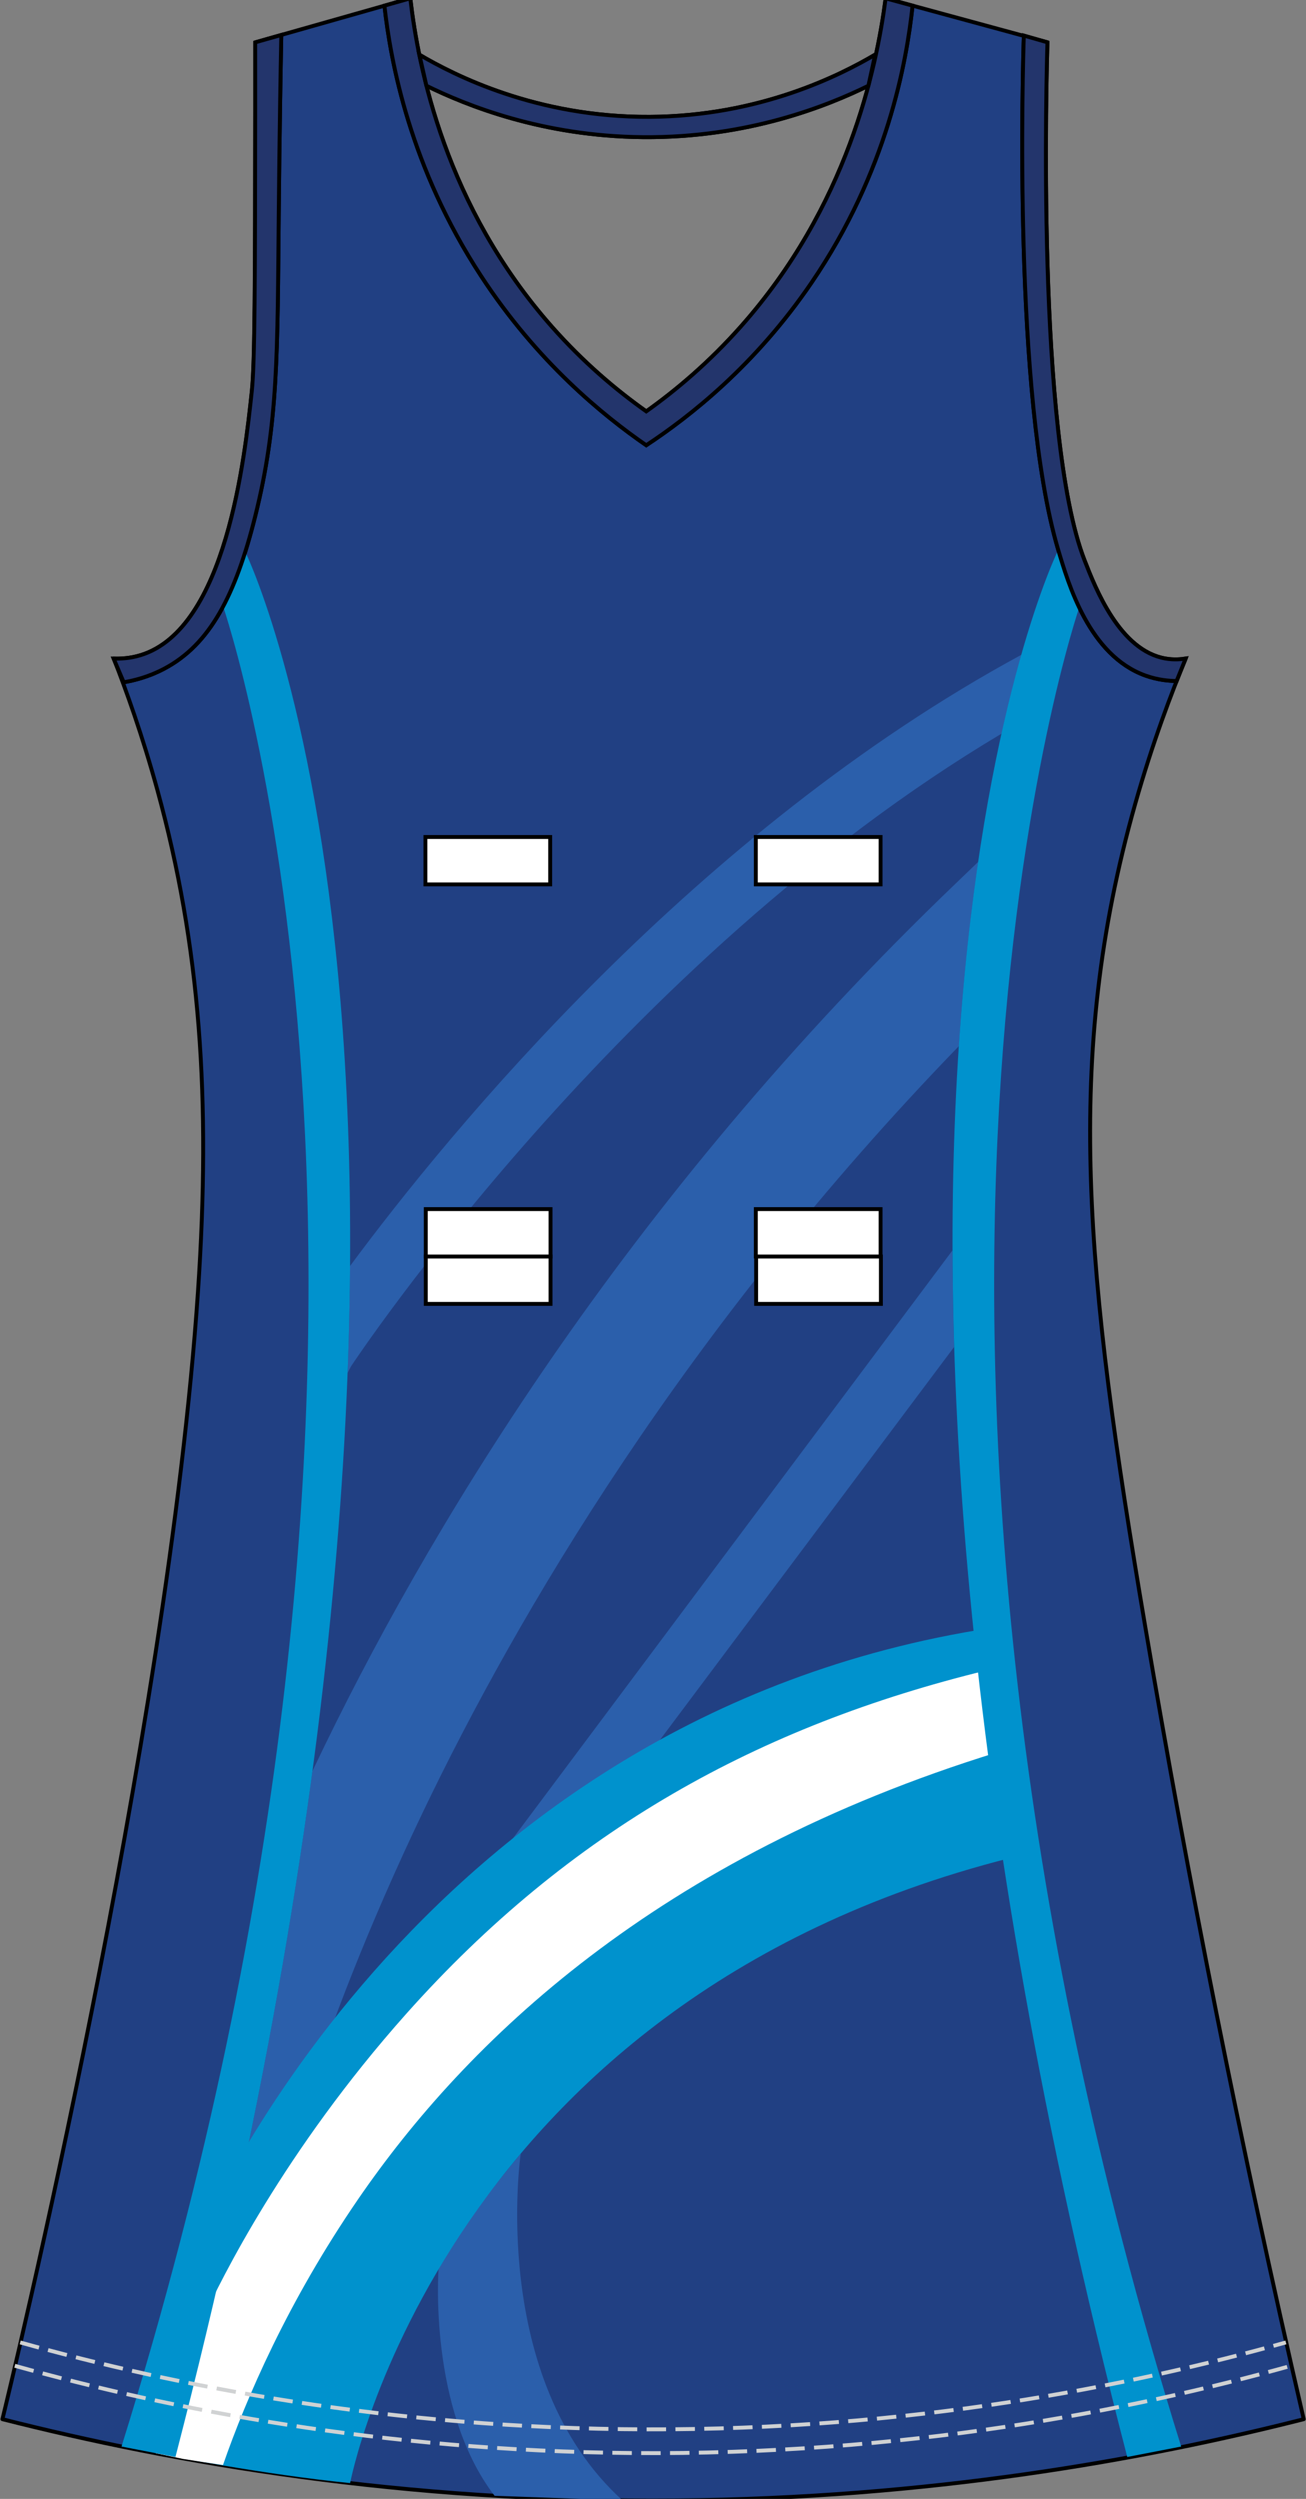 <?xml version="1.0" encoding="utf-8"?>
<!-- Generator: Adobe Illustrator 19.1.0, SVG Export Plug-In . SVG Version: 6.00 Build 0)  -->
<svg version="1.1" id="Layer_1" xmlns="http://www.w3.org/2000/svg" xmlns:xlink="http://www.w3.org/1999/xlink" x="0px" y="0px"
	 viewBox="0 0 335.2 641.14" style="enable-background:new 0 0 335.2 641.14;" xml:space="preserve">
<rect x="0" y="0" width="335.2" height="641.14" fill="#808080" stroke="none"/>
<style type="text/css">
	<![CDATA[
	@font-face{font-family:'codaheavy';src:url('/fonts/coda-heavy-webfont.woff') format('woff')}
	text{font-family:Impact,codaheavy,sans-serif}
	.Colour1.fill{fill:#214083;}
	.Colour2.fill{fill:#2B5FAB;}
	.Colour3.fill{fill:#0092CD;}
	.Colour4.fill{fill:#FFFFFF;}
	.NeckAndArmTrim.fill{fill:#23356C;stroke:#000000;stroke-miterlimit:10;}
	.st0{fill:none;stroke:#000000;stroke-linecap:round;stroke-linejoin:round;}
	.st1{fill:none;stroke:#000000;stroke-miterlimit:10;}
	.st2{fill:#FFFFFF;stroke:#000000;}
	.st3{fill:none;stroke:#D0D2D3;stroke-dasharray:5,2.4;}
	]]>
</style>
<path class="Colour1 fill" d="M227.31-0.43c13.84,3.76,27.69,7.53,41.53,11.29c-0.2,6.16-2.97,100.85,9.52,132.91
	c2.79,7.17,9.01,23.15,20.77,25.19c2.22,0.39,4.1,0.18,5.19,0c-3.61,8.71-8.5,21.51-12.98,37.35
	c-18.44,65.18-12.74,120.54,2.6,211.1c10.91,64.39,24.26,132.3,40.67,203.28c-41.5,10.53-96.29,20.27-160.94,20.85
	c-70.25,0.63-129.39-9.77-173.06-20.85c1.82-7.43,42.42-174.64,50.19-289.28c3.36-49.63,0.53-88.77-10.38-128.57
	c-3.93-14.34-8.14-25.96-11.25-33.88c1.64,0.07,4.12-0.01,6.92-0.87c22.03-6.76,26.74-50.8,28.55-67.76
	c0.79-7.35,0.82-29.03,0.87-72.1c0.01-7.33,0-13.37,0-17.37C78.77,7.1,92.03,3.33,105.3-0.43c2.1,17.98,9.02,53.37,36.34,84.26
	c8.08,9.14,16.48,16.23,24.23,21.72c7.76-5.52,16.14-12.62,24.23-21.72C217.47,53.05,224.91,17.9,227.31-0.43z"/>
<path class="st0" d="M0.62,620.69c43.67,11.08,102.8,21.48,173.06,20.85c64.65-0.58,119.45-10.32,160.94-20.85
	c-16.41-70.98-29.76-138.88-40.67-203.28c-15.34-90.56-21.04-145.91-2.6-211.1c4.48-15.84,9.37-28.64,12.98-37.35
	c-1.09,0.18-2.97,0.39-5.19,0c-11.75-2.05-17.97-18.02-20.77-25.19c-12.49-32.06-9.72-126.75-9.52-132.91
	c-13.84-3.76-27.69-7.53-41.53-11.29c-2.39,18.33-9.83,53.47-37.21,84.26c-8.08,9.09-16.47,16.19-24.23,21.72
	c-7.75-5.49-16.15-12.58-24.23-21.72c-27.32-30.9-34.24-66.28-36.34-84.26C92.05,3.33,78.78,7.1,65.52,10.86c0,4,0.01,10.04,0,17.37
	c-0.04,43.07-0.08,64.76-0.87,72.1c-1.81,16.96-6.52,61-28.55,67.76c-2.8,0.86-5.28,0.93-6.92,0.87
	c3.11,7.92,7.32,19.54,11.25,33.88c10.91,39.79,13.75,78.93,10.38,128.57C43.04,446.06,2.44,613.27,0.62,620.69z"/>
<path class="st1" d="M98.67,1.45c1.6,14.45,6.57,41.47,24.8,69.35c14.38,22.01,31.28,35.76,42.4,43.44
	c11.12-7.34,27.93-20.47,42.4-41.7C227.72,44,232.69,15.88,234.22,1.45"/>
<path class="st1" d="M72.2,8.96c-0.17,8.95-0.45,25.06-0.65,45.34c-0.34,36.5-0.09,54.28-6.06,78.18
	c-5.05,20.23-11.57,32.87-23.36,39.09c-4,2.11-7.74,3.03-10.38,3.47"/>
<path class="st1" d="M262.78,9.13c-0.25,7.48-2.8,92.53,8.76,131.73c2.66,9.02,8.04,27.27,22.39,32.46
	c3.28,1.18,6.21,1.39,8.06,1.41"/>
<path class="st1" d="M107.61,14.02c8.95,5.27,30.13,16.11,59.12,15.96c28.27-0.15,48.92-10.69,57.87-15.96"/>
<path class="st1" d="M109.45,22c10.2,5.01,29.77,12.96,55.56,13.19c27.06,0.24,47.57-8.13,57.87-13.19"/>
<path class="Colour2 fill" d="M133.65,552.56c0,0-8.47,57.6,26.13,88.97l-32.84-1.18c-17.05-22.22-14.38-58.13-14.38-58.13
	C118,570.97,133.65,552.56,133.65,552.56z M246.12,268.39c0.35-5.18,0.74-10.2,1.18-15.05c0-0.02,0-0.04,0.01-0.06
	c0.21-2.37,0.44-4.69,0.67-6.98c0.01-0.11,0.02-0.23,0.04-0.34c0.22-2.19,0.46-4.35,0.7-6.46c0.01-0.09,0.02-0.18,0.03-0.27l0,0
	c0.72-6.36,1.51-12.41,2.35-18.13l-5.4,5.19c-86.23,82.52-137.23,168.82-164.82,226.68c-0.24,0.51-0.47,1.01-0.71,1.51
	c-4.56,33.93-10.95,70.83-19.64,110.84l9.8,2.13c0.09-0.42,9.39-42.33,38.16-102.41C132.72,414.44,175.74,341.04,246.12,268.39
	L246.12,268.39z M244.48,320.79L118.79,488.87l28.51-12.97l97.58-130.3C244.62,337.04,244.5,328.78,244.48,320.79z M89.84,324.82
	c-0.06,8.81-0.28,17.97-0.64,27.46l0.9-1.73c0.71-1.08,68.94-104,167-162.34c1.71-7.71,3.43-14.45,5.07-20.22
	C178.47,213.32,115.36,290.36,89.84,324.82z"/>
<path class="Colour3 fill" d="M89.86,637.09c0,0,23.88-125.41,172.9-161.24l-8.44-58.15C104.88,440.69,49.71,576.63,49.71,576.63
	L42,629.81C42,629.81,67.67,634.9,89.86,637.09z"/>
<path class="Colour4 fill" d="M253.04,428.61c-58.01,14.17-106.68,40.81-148.82,88.13c-31.28,35.12-47.68,68.48-51.96,77.84
	c0,0-7.54,16.36-12.27,34.85l7,1.46c3.26,0.52,6.7,1.05,10.24,1.57c5.97-17.17,16.61-41.87,34.67-68.19
	c27.65-40.28,76.45-87.66,164.17-114.71L253.04,428.61z"/>
<path class="Colour3 fill" d="M31.19,627.71c89.78-288.07,26.08-472.09,26.08-472.09c3.19-5.23,5.69-14.03,5.69-14.03
	s71.15,144.97-17.93,488.8L31.19,627.71z M303.16,627.71c-89.78-288.07-26.08-472.09-26.08-472.09c-3.19-5.23-5.69-14.03-5.69-14.03
	s-71.15,144.97,17.93,488.8L303.16,627.71z"/>
<path class="NeckAndArmTrim fill" d="M234.22,1.45c-1.53,14.43-6.5,42.55-25.95,71.09c-14.47,21.23-31.28,34.36-42.4,41.7
	c-11.12-7.68-28.01-21.43-42.4-43.44c-18.23-27.88-23.2-54.9-24.8-69.35l6.63-1.88c2.1,17.98,9.02,53.37,36.34,84.26
	c8.08,9.14,16.48,16.23,24.23,21.72c7.76-5.52,16.14-12.62,24.23-21.72c27.38-30.79,34.82-65.93,37.21-84.26L234.22,1.45z"/>
<path class="NeckAndArmTrim fill" d="M31.75,175.05c2.64-0.44,6.39-1.36,10.38-3.47c11.79-6.23,18.31-18.86,23.36-39.09
	c5.97-23.9,5.71-41.68,6.06-78.18c0.19-20.28,0.47-36.38,0.65-45.34l-6.7,1.9c0,4,0.01,10.04,0,17.37
	c-0.04,43.07-0.08,64.76-0.87,72.1c-1.81,16.96-6.52,61-28.55,67.76c-2.8,0.86-5.28,0.93-6.92,0.87L31.75,175.05z"/>
<path class="NeckAndArmTrim fill" d="M301.99,174.72c-1.85-0.01-4.78-0.22-8.06-1.41c-14.35-5.19-19.73-23.43-22.39-32.46
	c-11.56-39.2-9.01-124.25-8.76-131.73l6.06,1.74c-0.2,6.16-2.97,100.85,9.52,132.91c2.79,7.17,9.01,23.15,20.77,25.19
	c2.22,0.39,4.1,0.18,5.19,0L301.99,174.72z"/>
<path class="NeckAndArmTrim fill" d="M109.45,22c10.2,5.01,29.77,12.96,55.56,13.19c27.06,0.24,47.57-8.13,57.87-13.19l1.74-7.98
	c-8.95,5.27-29.6,15.8-57.87,15.96c-28.99,0.16-50.17-10.69-59.12-15.96L109.45,22z"/>
<g>
	<rect x="109.19" y="214.75" class="st2" width="32.02" height="12.16"/>
	<rect x="193.99" y="214.75" class="st2" width="32.02" height="12.16"/>
	<rect x="194.07" y="322.38" class="st2" width="32.02" height="12.16"/>
	<rect x="109.28" y="322.38" class="st2" width="32.02" height="12.16"/>
	<rect x="109.28" y="310.22" class="st2" width="32.02" height="12.16"/>
	<rect x="193.99" y="310.22" class="st2" width="32.02" height="12.16"/>
</g>
<g>
	<path class="st3" d="M5.19,601c39.59,11.08,94.58,22.1,160.61,22.3c67.76,0.2,124.06-11.06,164.24-22.3"/>
	<path class="st3" d="M3.8,606.99c39.57,11.03,93.75,21.83,158.54,22.39c69.77,0.6,127.76-10.88,169.05-22.39"/>
</g>
<g id="FBodyLogos"></g>
</svg>
